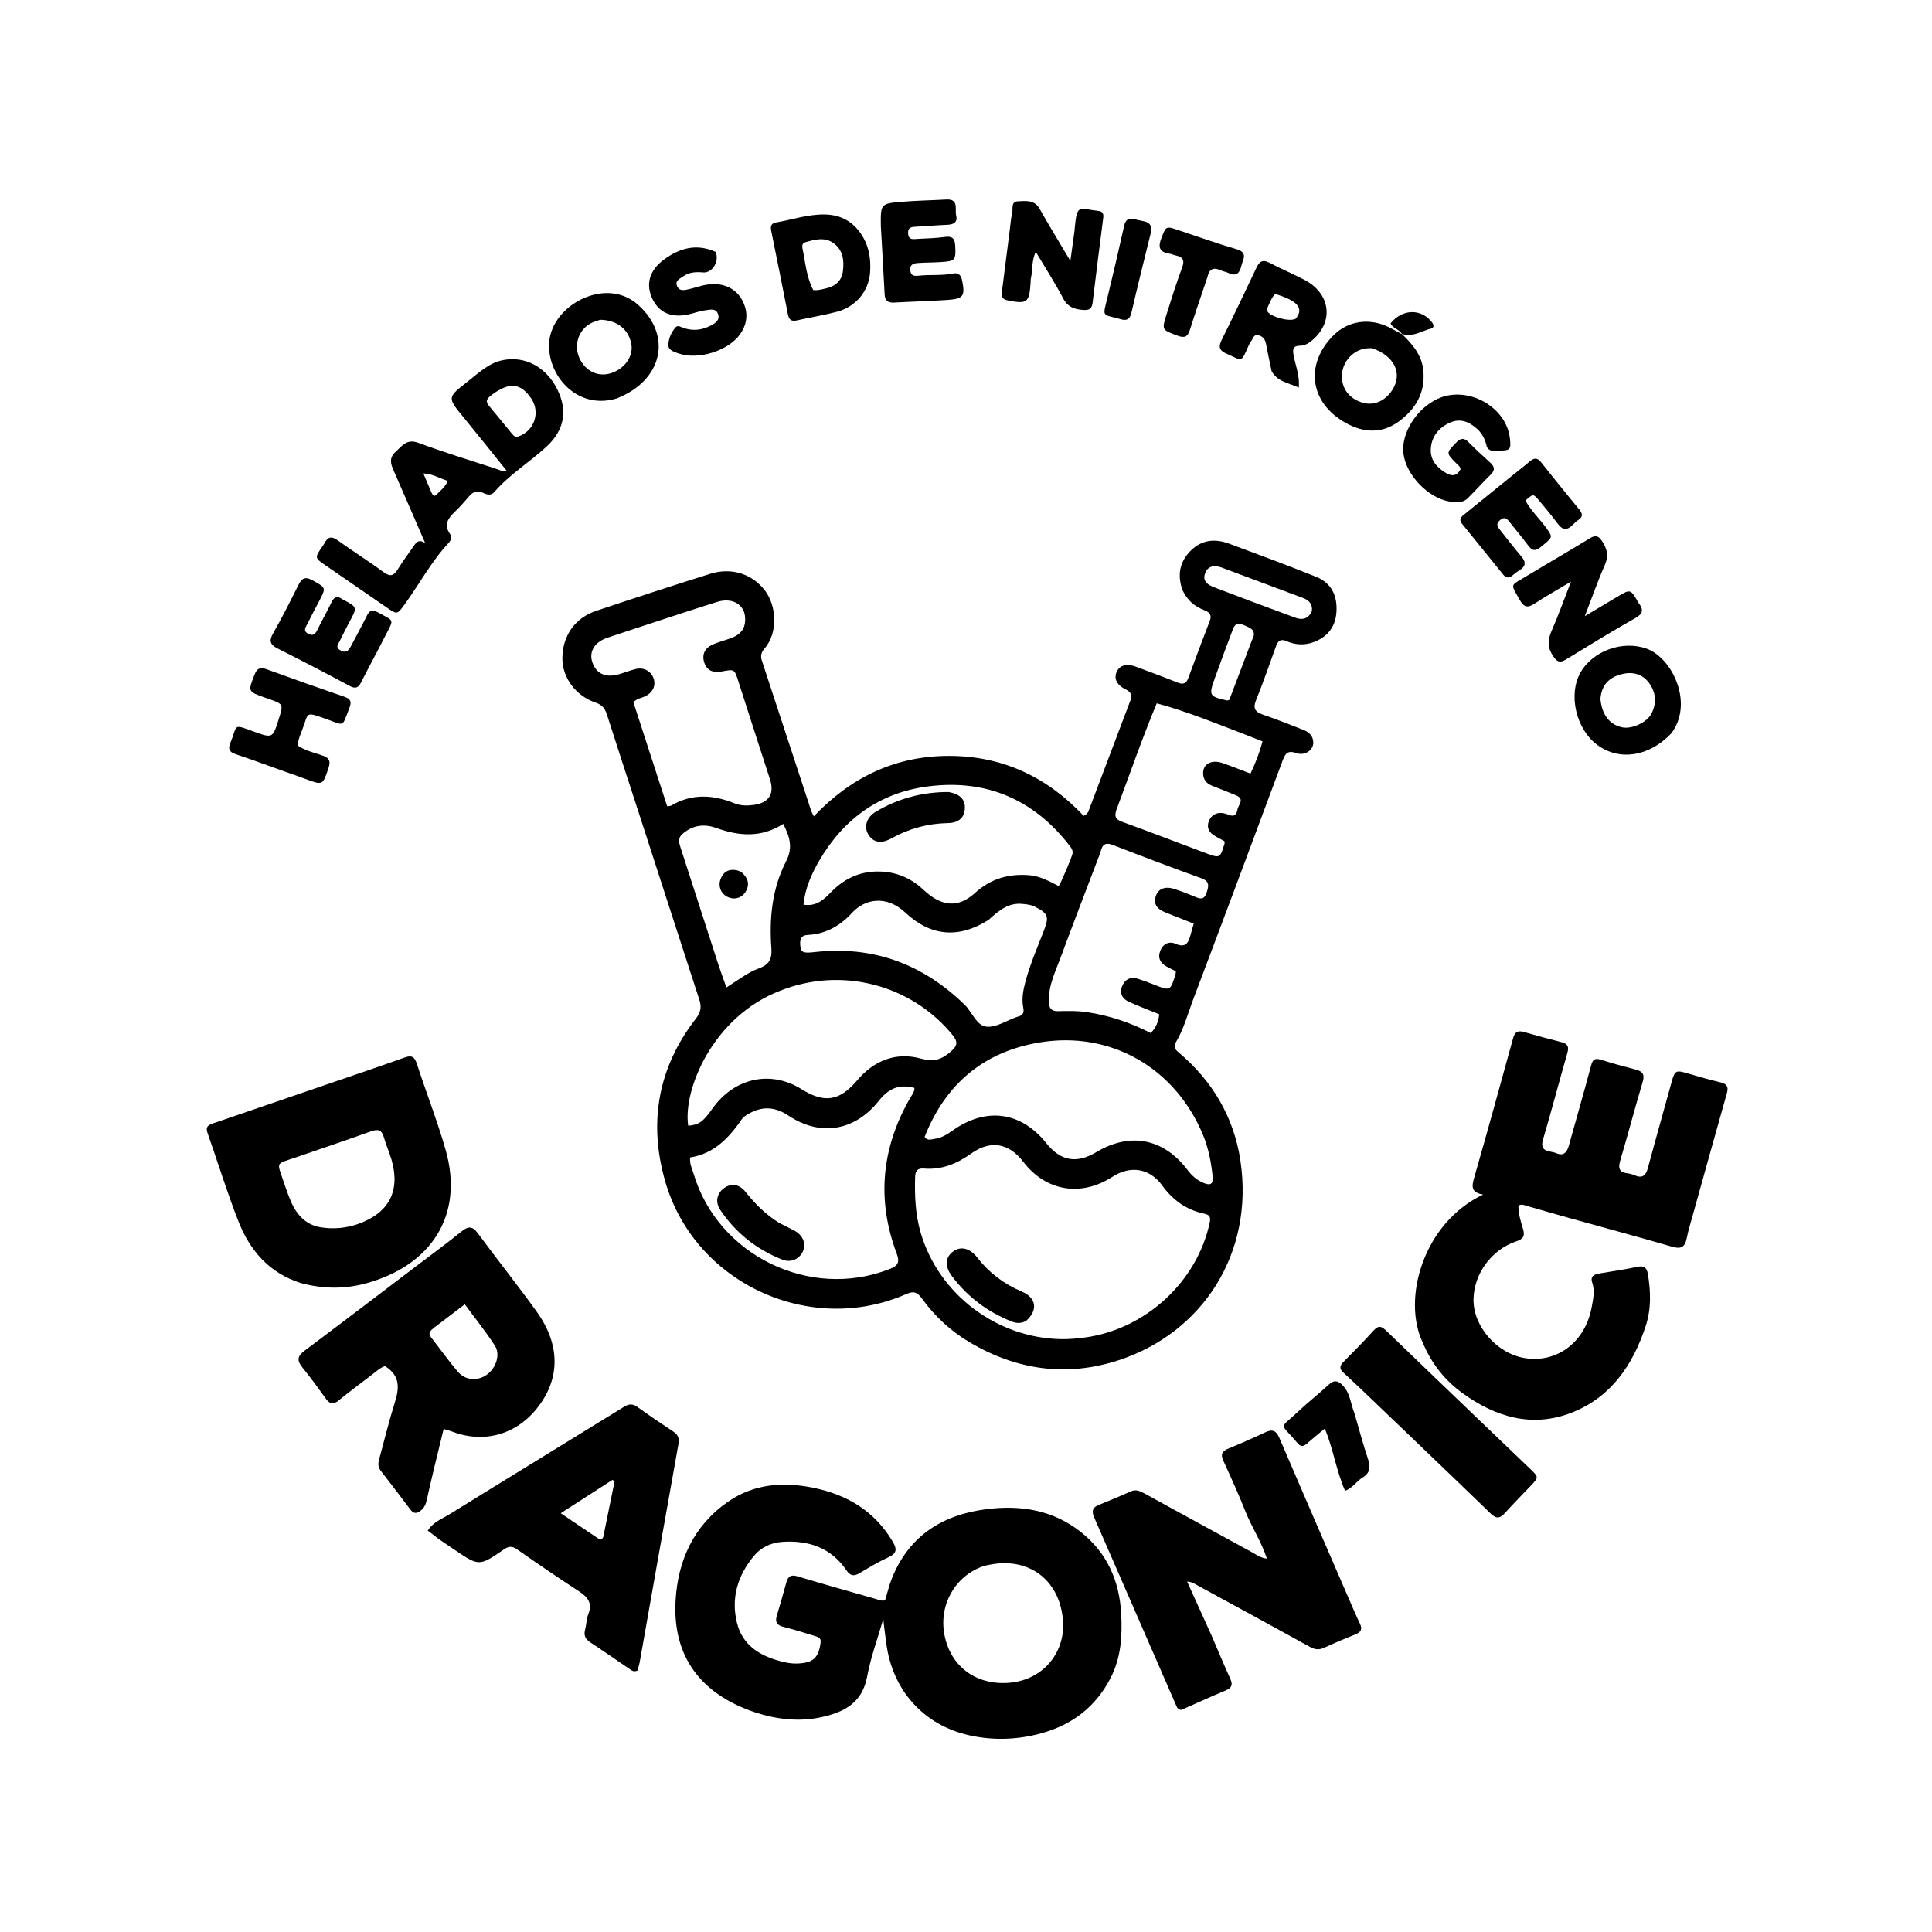 <svg version="1.1" id="Layer_1" xmlns="http://www.w3.org/2000/svg" xmlns:xlink="http://www.w3.org/1999/xlink" x="0px" y="0px"
	 width="100%" viewBox="0 0 1024 1024" enable-background="new 0 0 1024 1024" xml:space="preserve">
<path fill="#000000" opacity="1" stroke="none" 
	d="
M626.766,312.847 
	C623.855,304.662 625.255,297.674 631.148,291.824 
	C637.029,285.986 644.09,285.394 651.52,288.165 
	C666.966,293.925 682.451,299.598 697.724,305.789 
	C705.651,309.002 709.063,315.781 708.304,324.854 
	C707.655,332.61 703.319,337.772 696.098,340.391 
	C691.378,342.103 686.527,341.838 681.95,339.845 
	C678.832,338.487 677.378,339.556 676.338,342.44 
	C672.895,351.994 669.589,361.608 665.765,371.01 
	C663.841,375.741 665.492,377.476 669.768,378.915 
	C676.865,381.303 683.81,384.144 690.8,386.843 
	C693.806,388.003 695.963,390.001 696.07,393.438 
	C696.199,397.565 691.666,400.758 687.063,399.144 
	C682.752,397.632 681.308,399.099 679.873,402.963 
	C664.113,445.415 648.259,487.832 632.238,530.186 
	C629.419,537.639 627.42,545.462 623.26,552.366 
	C621.745,554.88 622.913,556.292 624.744,557.836 
	C642.648,572.95 653.993,592.127 657.446,615.181 
	C664.783,664.154 637.515,706.258 593.079,720.896 
	C565.481,729.989 538.765,726.21 513.787,711.356 
	C503.81,705.424 495.383,697.582 488.582,688.168 
	C486.239,684.924 484.346,684.128 480.409,685.858 
	C429.167,708.37 368.038,680.002 352.577,626.176 
	C343.606,594.943 348.719,565.805 368.84,539.869 
	C371.423,536.538 371.918,533.701 370.671,529.878 
	C359.83,496.637 349.107,463.357 338.33,430.095 
	C332.788,412.991 327.147,395.919 321.696,378.786 
	C320.663,375.537 319.212,373.584 315.69,372.398 
	C305.185,368.861 298.154,359.217 298.076,349.25 
	C297.982,337.256 304.534,327.589 316.002,323.752 
	C336.05,317.046 356.153,310.496 376.321,304.159 
	C387.977,300.497 399.017,304.324 405.698,313.342 
	C411.175,320.735 412.914,334.935 404.991,344.055 
	C403.45,345.829 403.013,347.738 403.779,350.063 
	C412.53,376.627 421.227,403.208 429.956,429.778 
	C430.203,430.533 430.643,431.225 431.353,432.686 
	C451.084,411.888 474.659,400.584 503.237,400.649 
	C531.715,400.714 555.137,412.035 574.348,432.396 
	C576.552,431.658 576.934,429.905 577.5,428.417 
	C584.708,409.439 591.843,390.434 599.061,371.46 
	C600.148,368.605 599.595,366.847 596.724,365.441 
	C591.865,363.063 590.259,359.643 591.872,356.071 
	C593.474,352.525 597.211,351.535 602.203,353.408 
	C609.532,356.157 616.883,358.853 624.145,361.77 
	C627.13,362.969 628.73,362.341 629.844,359.298 
	C633.561,349.143 637.403,339.032 641.259,328.928 
	C642.492,325.698 640.755,324.341 638.123,323.336 
	C633.086,321.412 629.274,318.106 626.766,312.847 
M562.553,709.774 
	C566.718,709.828 570.826,709.472 574.975,708.91 
	C607.174,704.554 634.598,679.297 641.214,647.798 
	C641.798,645.016 641.01,643.837 638.284,643.272 
	C628.882,641.325 621.701,636.163 616.039,628.379 
	C609.33,619.154 599.168,617.563 589.648,623.711 
	C572.89,634.532 554.228,631.375 542.293,615.698 
	C534.821,605.885 524.992,604.098 514.842,611.337 
	C507.229,616.766 499.187,620.138 489.746,619.354 
	C486.173,619.057 485.115,620.663 485.028,623.973 
	C484.763,633.994 485.159,643.838 488.05,653.613 
	C497.568,685.787 528.052,709.232 562.553,709.774 
M393.83,592.279 
	C386.857,602.557 378.825,611.472 365.78,613.472 
	C365.435,616.958 366.847,619.525 367.637,622.172 
	C380.562,665.451 429.312,689.119 471.321,672.685 
	C475.603,671.011 477.158,669.446 475.261,664.391 
	C464.538,635.829 467.219,608.258 482.456,581.857 
	C483.398,580.226 484.775,578.685 484.657,576.607 
	C476.721,574.558 471.249,576.598 465.761,583.496 
	C453.073,599.447 434.759,602.551 417.952,591.315 
	C409.816,585.877 402.118,586.179 393.83,592.279 
M490.07,602.565 
	C491.477,604.833 493.635,603.84 495.446,603.603 
	C498.995,603.137 501.972,601.274 504.861,599.226 
	C522.687,586.589 541.166,589.122 554.649,606.002 
	C562.141,615.382 570.636,616.889 581.012,610.68 
	C598.99,599.921 616.708,603.338 629.412,620.109 
	C631.583,622.975 634.13,625.274 637.38,626.74 
	C641.63,628.658 643.149,627.724 642.69,623.261 
	C641.921,615.786 640.481,608.41 637.583,601.447 
	C622.891,566.139 588.944,546.334 551.203,552.48 
	C521.905,557.252 501.307,574.09 490.07,602.565 
M353.132,327.716 
	C342.7,331.153 332.25,334.536 321.843,338.047 
	C315.139,340.309 312.087,345.403 313.922,350.899 
	C315.989,357.088 320.913,359.391 327.984,357.383 
	C331.024,356.52 333.973,355.308 337.041,354.578 
	C341.36,353.55 345.263,355.847 346.497,359.833 
	C347.671,363.626 345.844,367.241 341.797,369.125 
	C339.875,370.019 337.589,370.167 335.71,372.214 
	C341.647,390.492 347.636,408.929 353.619,427.347 
	C354.765,427.165 355.319,427.223 355.705,426.995 
	C366.683,420.513 377.886,421.161 389.281,425.773 
	C392.6,427.117 396.152,427.114 399.637,426.614 
	C407.6,425.473 410.569,420.695 408.122,413.106 
	C402.555,395.84 396.921,378.595 391.408,361.313 
	C389.279,354.639 389.394,354.607 382.489,355.906 
	C378.199,356.713 374.695,355.574 373.276,351.185 
	C371.915,346.972 373.513,343.542 377.547,341.712 
	C380.56,340.346 383.819,339.528 386.946,338.405 
	C390.887,336.99 394.114,334.881 394.81,330.272 
	C396.141,321.461 389.268,316.164 380.02,319.037 
	C371.278,321.752 362.59,324.635 353.132,327.716 
M413.572,525.082 
	C377.825,538.771 361.875,577.685 364.76,596.661 
	C370.408,596.172 372.659,594.591 377.502,587.711 
	C389.072,571.273 408.396,567.02 424.839,577.29 
	C437.11,584.954 445.049,583.514 454.32,572.595 
	C463.242,562.088 474.858,557.396 488.235,561.1 
	C494.842,562.929 498.9,561.661 503.758,557.517 
	C507.646,554.201 507.83,552.173 504.701,548.363 
	C482.931,521.852 446.105,512.163 413.572,525.082 
M546.022,463.919 
	C551.551,464.524 556.37,467.179 561.116,469.645 
	C562.676,467.38 567.821,454.824 568.368,452.84 
	C568.898,450.919 567.962,449.612 566.945,448.297 
	C547.901,423.675 522.701,412.874 491.999,416.796 
	C466.47,420.057 447.226,433.893 434.273,456.088 
	C430.121,463.202 426.724,470.801 425.868,479.495 
	C432.661,480.621 436.664,476.764 440.473,472.85 
	C448.01,465.107 457.041,461.273 467.847,461.995 
	C476.295,462.559 483.455,465.918 489.677,471.792 
	C499.08,480.669 507.956,481.274 516.701,473.352 
	C524.912,465.913 534.269,462.878 546.022,463.919 
M583.249,451.805 
	C576.271,470.173 569.173,488.497 562.373,506.93 
	C559.511,514.686 555.643,522.209 555.892,530.871 
	C555.992,534.355 557.131,536.039 560.898,535.941 
	C565.881,535.811 570.879,535.681 575.864,536.418 
	C587.815,538.184 599.11,541.957 609.914,547.515 
	C612.661,544.772 613.971,541.687 614.422,537.576 
	C609.082,535.405 603.66,533.378 598.397,530.998 
	C594.992,529.458 593.222,526.602 594.699,522.838 
	C596.18,519.066 599.143,517.509 603.154,518.769 
	C606.011,519.667 608.818,520.736 611.604,521.839 
	C620.279,525.274 620.275,525.296 623.028,516.472 
	C623.17,516.017 623.145,515.51 623.223,514.791 
	C621.618,513.976 619.981,513.201 618.398,512.33 
	C615.064,510.495 613.501,507.808 614.931,504.04 
	C616.36,500.272 619.631,498.704 622.984,500.192 
	C628.199,502.507 629.82,500.014 630.931,495.765 
	C631.43,493.857 632.009,491.969 632.698,489.562 
	C627.529,487.509 622.614,485.565 617.706,483.604 
	C613.96,482.107 611.238,479.818 612.496,475.317 
	C613.661,471.152 617.363,469.574 622.215,471.124 
	C625.86,472.289 629.456,473.648 632.976,475.15 
	C635.851,476.376 638.154,477.299 639.521,473.139 
	C640.697,469.558 641.238,467.102 636.642,465.449 
	C620.972,459.813 605.401,453.895 589.873,447.877 
	C586.121,446.423 584.222,447.265 583.249,451.805 
M523.965,487.572 
	C508.293,497.505 493.374,496.415 479.809,483.667 
	C470.1,474.543 458.657,476.073 451.538,483.888 
	C445.317,490.716 437.57,495.109 427.984,495.543 
	C425.183,495.67 423.981,497.327 424.098,500.227 
	C424.283,504.807 425.276,505.356 431.744,504.627 
	C462.742,501.132 489.074,510.906 511.3,532.544 
	C515.303,536.442 517.547,543.607 522.853,544.151 
	C527.943,544.673 533.47,540.927 538.805,539.056 
	C538.962,539.001 539.117,538.934 539.279,538.899 
	C541.825,538.353 542.943,536.976 542.374,534.244 
	C541.397,529.555 542.259,524.964 543.464,520.423 
	C545.946,511.069 549.814,502.212 553.286,493.217 
	C556.163,485.764 555.584,484.156 548.332,480.496 
	C546.328,479.485 544.217,479.334 542.057,479.099 
	C534.594,478.287 529.484,482.517 523.965,487.572 
M613.103,372.768 
	C605.408,391.171 598.928,410.031 591.919,428.692 
	C590.45,432.604 591.066,434.232 594.925,435.637 
	C609.624,440.989 624.221,446.623 638.879,452.09 
	C646.662,454.994 646.687,454.939 649.044,447.062 
	C649.13,446.773 648.988,446.416 648.922,445.806 
	C647.048,444.767 644.935,443.793 643.042,442.496 
	C640.397,440.683 639.515,438.076 640.788,435.06 
	C642.012,432.163 644.355,430.697 647.508,430.903 
	C648.809,430.988 650.132,431.418 651.352,431.92 
	C654.231,433.104 655.453,431.633 655.858,429.123 
	C656.267,426.586 659.969,423.628 655.229,421.592 
	C651.102,419.82 646.898,418.224 642.715,416.586 
	C640.252,415.621 638.376,414.166 637.838,411.394 
	C636.707,405.569 641.457,402.199 647.918,404.426 
	C652.888,406.139 657.767,408.116 662.792,410.016 
	C665.566,404.145 667.613,398.783 669.173,392.969 
	C666.141,391.767 663.387,390.64 660.607,389.579 
	C645.076,383.654 629.709,377.274 613.103,372.768 
M361.694,442.046 
	C359.182,444.19 359.865,446.665 360.733,449.333 
	C367.417,469.889 374.011,490.474 380.677,511.036 
	C381.94,514.93 383.399,518.76 385.031,523.363 
	C391.117,519.489 396.279,515.435 402.329,513.22 
	C407.515,511.321 409.277,508.376 408.853,502.745 
	C407.653,486.776 409.229,470.91 416.625,456.561 
	C420.483,449.077 418.46,443.418 415.158,436.679 
	C403.596,444.051 391.895,443.275 379.664,438.853 
	C373.835,436.745 367.453,436.955 361.694,442.046 
M695.292,324.046 
	C695.865,320.225 693.823,318.126 690.532,316.893 
	C676.208,311.527 661.886,306.158 647.548,300.83 
	C643.866,299.462 640.354,299.707 638.75,303.792 
	C637.116,307.954 640.22,310.013 643.441,311.247 
	C657.726,316.718 672.054,322.079 686.42,327.333 
	C689.722,328.54 693.052,328.568 695.292,324.046 
M663.618,339.171 
	C666.396,333.977 662.757,332.828 658.985,331.216 
	C654.472,329.288 653.824,332.592 652.802,335.269 
	C649.729,343.322 646.765,351.416 643.858,359.531 
	C640.583,368.673 640.853,369.09 650.392,371.282 
	C650.532,371.314 650.706,371.193 651.568,370.924 
	C655.396,360.873 659.39,350.389 663.618,339.171 
z"/>
<path fill="#000000" opacity="1" stroke="none" 
	d="
M400.455,907.677 
	C371.269,897.928 356.393,877.861 358.068,848.295 
	C359.275,826.977 367.765,808.47 385.901,795.92 
	C399.543,786.48 414.907,785.28 430.911,788.518 
	C448.94,792.165 463.409,800.802 473.04,816.905 
	C475.38,820.816 475.632,823.226 470.881,825.381 
	C465.59,827.782 460.576,830.828 455.571,833.811 
	C452.546,835.614 450.654,835.258 448.582,832.224 
	C440.44,820.303 428.595,816.306 414.725,817.217 
	C408.645,817.616 403.301,820.146 399.466,824.812 
	C390.976,835.142 387.334,847.004 390.626,860.215 
	C393.593,872.12 402.765,877.591 413.798,880.519 
	C416.659,881.279 419.615,881.829 422.673,881.702 
	C431.005,881.355 433.897,878.698 434.938,870.585 
	C435.249,868.165 433.779,867.694 432.195,867.212 
	C426.626,865.517 421.078,863.714 415.429,862.333 
	C411.922,861.476 410.657,859.888 411.721,856.363 
	C413.498,850.47 415.158,844.541 416.81,838.612 
	C417.69,835.451 419.28,834.467 422.679,835.489 
	C436.381,839.607 450.161,843.468 463.92,847.395 
	C465.485,847.842 466.997,848.725 469.125,848.187 
	C470.276,844.421 471.199,840.379 472.724,836.579 
	C481.857,813.819 499.674,802.747 523.212,799.846 
	C541.182,797.63 558.142,800.365 572.772,811.916 
	C586.715,822.924 593.277,837.746 594.247,855.227 
	C594.9,866.978 594.204,878.523 588.668,889.302 
	C580.818,904.587 568.379,914.132 551.993,918.659 
	C539.43,922.129 526.637,922.586 513.938,919.796 
	C489.544,914.436 472.936,895.824 469.749,870.928 
	C469.206,866.693 468.582,862.47 468.162,858.09 
	C465.236,868.279 461.51,878.32 459.582,888.695 
	C456.986,902.66 447.252,907.559 435.326,910.139 
	C423.683,912.657 412.139,911.393 400.455,907.677 
M526.428,828.999 
	C524.646,829.371 522.796,829.547 521.092,830.143 
	C506.16,835.365 497.589,850.64 500.542,866.332 
	C503.644,882.822 516.552,892.541 532.804,892.037 
	C552.7,891.42 564.378,875.945 563.457,859.807 
	C562.252,838.679 546.889,825.875 526.428,828.999 
z"/>
<path fill="#000000" opacity="1" stroke="none" 
	d="
M754.12,711.68 
	C742.987,688.521 754.272,648.214 786.101,633.142 
	C778.923,631.965 780.241,628.025 781.607,623.271 
	C788.588,598.964 795.278,574.572 801.989,550.188 
	C802.821,547.164 804.342,546.044 807.408,546.902 
	C814.139,548.786 820.872,550.674 827.651,552.376 
	C831.067,553.234 831.651,554.899 830.7,558.198 
	C826.319,573.39 822.347,588.701 817.863,603.861 
	C815.75,611.005 821.531,609.778 824.843,611.202 
	C828.964,612.974 830.597,610.506 831.568,607.023 
	C835.497,592.925 839.544,578.86 843.314,564.72 
	C844.16,561.545 845.329,560.661 848.506,561.666 
	C854.535,563.575 860.64,565.265 866.769,566.83 
	C870.525,567.788 871.902,569.306 870.639,573.498 
	C866.511,587.207 862.926,601.079 858.855,614.807 
	C857.69,618.736 857.75,621.252 862.477,621.853 
	C863.783,622.019 865.112,622.377 866.317,622.905 
	C870.481,624.733 872.341,623.052 873.436,618.971 
	C877.49,603.862 881.77,588.814 885.919,573.73 
	C887.686,567.303 888.156,567.056 894.542,568.931 
	C900.292,570.62 906.057,572.288 911.886,573.669 
	C915.239,574.464 916.252,575.978 915.303,579.334 
	C909.191,600.955 903.175,622.603 897.146,644.248 
	C896.03,648.253 894.791,652.241 893.987,656.312 
	C893.076,660.926 891.065,662.185 886.324,660.804 
	C868.42,655.589 850.398,650.777 832.431,645.773 
	C824.575,643.585 816.747,641.29 808.903,639.06 
	C807.657,638.705 806.405,637.988 804.786,639.108 
	C804.736,643.258 806.022,647.374 807.235,651.422 
	C808.343,655.12 807.359,656.695 803.656,657.938 
	C790.505,662.352 781.301,675.027 780.991,688.486 
	C780.659,702.869 793.3,717.417 808.22,719.825 
	C825.21,722.567 840.107,711.388 843.561,693.134 
	C844.39,688.752 845.419,684.308 843.905,679.798 
	C842.748,676.352 845.043,675.424 847.752,674.958 
	C854.475,673.801 861.24,672.842 867.912,671.443 
	C871.435,670.704 872.832,671.94 873.389,675.212 
	C874.977,684.534 875.214,693.827 872.232,702.896 
	C865.437,723.556 853.757,740.672 832.933,748.77 
	C812.058,756.888 792.669,751.117 775.097,738.356 
	C765.735,731.557 758.746,722.763 754.12,711.68 
z"/>
<path fill="#000000" opacity="1" stroke="none" 
	d="
M642.169,866.889 
	C645.543,874.731 648.658,882.278 652.034,889.705 
	C653.422,892.76 653.09,894.51 649.794,895.889 
	C641.666,899.29 633.649,902.958 626.076,906.304 
	C624.042,905.947 623.736,904.718 623.283,903.679 
	C608.843,870.551 594.442,837.407 579.95,804.302 
	C578.537,801.073 578.89,799.023 582.35,797.641 
	C588.071,795.356 593.759,792.977 599.381,790.458 
	C602.076,789.252 604.222,790.269 606.444,791.484 
	C625.441,801.881 644.425,812.301 663.447,822.652 
	C665.841,823.955 668.09,825.754 671.482,826.092 
	C668.562,817.053 663.477,809.559 660.175,801.253 
	C656.546,792.126 652.501,783.157 648.393,774.232 
	C646.801,770.773 647.716,769.147 651.056,767.782 
	C657.681,765.074 664.228,762.157 670.711,759.121 
	C674.37,757.408 676.402,758.214 678.024,761.997 
	C690.031,790.01 702.179,817.962 714.294,845.929 
	C716.413,850.819 718.486,855.734 720.776,860.544 
	C722.198,863.53 721.358,865.079 718.399,866.252 
	C712.828,868.46 707.302,870.803 701.865,873.321 
	C699.166,874.571 696.97,874.365 694.372,872.929 
	C674.689,862.055 654.937,851.307 635.187,840.556 
	C633.489,839.632 631.881,838.383 629.184,838.241 
	C633.562,847.897 637.788,857.22 642.169,866.889 
z"/>
<path fill="#000000" opacity="1" stroke="none" 
	d="
M220.342,671.29 
	C228.579,665.022 236.666,659.141 244.415,652.844 
	C247.985,649.943 250.254,649.577 253.235,653.625 
	C263.509,667.575 274.349,681.113 284.447,695.186 
	C297.251,713.028 296.969,731.223 284.347,746.756 
	C272.986,760.738 255.852,765.202 239.081,758.572 
	C238.017,758.151 236.885,757.902 235.147,757.383 
	C233.501,764.115 231.876,770.643 230.314,777.186 
	C228.884,783.177 227.483,789.176 226.151,795.19 
	C225.665,797.385 224.802,799.22 222.984,800.666 
	C220.882,802.336 219.222,802.361 217.521,800.101 
	C212.31,793.18 207.044,786.301 201.747,779.446 
	C200.239,777.496 200.379,775.487 200.983,773.299 
	C203.725,763.362 206.123,753.319 209.224,743.498 
	C211.612,735.936 212.307,729.22 204.071,724.074 
	C201.749,724.737 199.546,726.8 197.208,728.571 
	C191.232,733.097 185.248,737.618 179.418,742.328 
	C176.714,744.512 174.838,744.258 172.833,741.492 
	C168.727,735.826 164.637,730.134 160.214,724.72 
	C157.177,721.003 157.723,718.671 161.497,715.847 
	C181.101,701.181 200.551,686.307 220.342,671.29 
M230.181,703.621 
	C228.567,705.031 226.453,706.232 228.508,708.867 
	C233.215,714.904 237.664,721.156 242.617,726.982 
	C246.626,731.697 253.04,732.132 257.949,728.675 
	C262.848,725.225 265.371,718.019 262.311,713.264 
	C257.492,705.777 251.868,698.809 246.355,691.309 
	C240.735,695.577 235.728,699.381 230.181,703.621 
z"/>
<path fill="#000000" opacity="1" stroke="none" 
	d="
M159.294,680.009 
	C142.561,674.625 132.453,662.747 126.436,647.48 
	C120.34,632.01 115.478,616.056 109.951,600.358 
	C108.823,597.154 110.462,596.249 112.96,595.397 
	C133.124,588.523 153.272,581.599 173.422,574.684 
	C187.111,569.986 200.835,565.388 214.457,560.505 
	C218.215,559.158 219.713,560.076 220.923,563.785 
	C225.875,578.974 231.715,593.896 236.128,609.234 
	C246.327,644.68 227.917,670.86 194.205,680.153 
	C182.716,683.319 171.188,683.209 159.294,680.009 
M156.142,613.668 
	C155.192,613.979 154.241,614.283 153.295,614.603 
	C147.097,616.694 147.021,616.812 149.206,623.074 
	C150.796,627.629 152.248,632.249 154.136,636.681 
	C157.161,643.783 162.107,649.247 169.993,650.498 
	C176.752,651.57 183.605,650.985 190.186,648.587 
	C206.265,642.727 212.267,631.135 207.524,614.683 
	C206.373,610.692 204.593,606.879 203.489,602.878 
	C202.357,598.776 200.283,598.316 196.518,599.671 
	C183.365,604.407 170.108,608.857 156.142,613.668 
z"/>
<path fill="#000000" opacity="1" stroke="none" 
	d="
M233.004,816.054 
	C230.761,814.367 228.821,812.872 226.708,811.244 
	C229.735,806.544 234.504,804.92 238.463,802.463 
	C269.147,783.419 299.991,764.634 330.716,745.655 
	C333.39,744.003 335.352,743.935 337.903,745.771 
	C344.114,750.244 350.455,754.54 356.844,758.756 
	C359.422,760.457 360.132,762.353 359.573,765.465 
	C352.689,803.76 345.954,842.082 339.157,880.393 
	C338.842,882.167 338.304,883.901 337.941,885.367 
	C335.846,886.466 334.671,885.257 333.495,884.464 
	C326.592,879.815 319.782,875.026 312.831,870.453 
	C310.228,868.74 309.301,866.779 310.122,863.738 
	C310.855,861.022 310.816,858.045 311.836,855.467 
	C314.184,849.528 311.368,846.364 306.701,843.323 
	C295.685,836.148 284.822,828.732 274.054,821.188 
	C271.38,819.315 269.575,819.499 266.992,821.277 
	C253.947,830.254 253.899,830.185 240.743,821.292 
	C238.261,819.614 235.785,817.928 233.004,816.054 
M319.745,814.607 
	C321.74,804.797 323.736,794.986 325.731,785.176 
	C325.365,784.901 324.998,784.627 324.632,784.353 
	C315.712,790.101 306.793,795.848 297.19,802.036 
	C304.357,806.876 310.899,811.309 317.465,815.708 
	C318.227,816.218 319.03,816.155 319.745,814.607 
z"/>
<path fill="#000000" opacity="1" stroke="none" 
	d="
M262.383,248.301 
	C264.469,248.873 266.019,250.076 268.63,249.619 
	C260.835,239.949 253.33,230.509 245.683,221.186 
	C237.052,210.664 237.011,210.727 247.667,202.399 
	C253.551,197.8 258.946,192.367 266.667,190.858 
	C278.366,188.573 289.416,194.55 295.294,206.206 
	C301.007,217.538 299.138,227.91 289.853,236.545 
	C280.846,244.921 270.15,251.353 262.03,260.752 
	C260.248,262.813 258.058,262.204 256.07,261.24 
	C252.99,259.747 250.721,260.596 248.615,263.069 
	C246.242,265.855 243.812,268.616 241.174,271.146 
	C237.558,274.615 234.954,278.051 238.586,283.099 
	C239.664,284.598 239.099,286.314 237.839,287.668 
	C228.592,297.605 222.257,309.628 214.335,320.516 
	C210.65,325.581 210.503,325.8 205.445,322.323 
	C194.331,314.684 183.216,307.045 172.127,299.37 
	C166.853,295.72 166.85,295.499 170.609,290.025 
	C171.08,289.339 171.604,288.676 171.977,287.938 
	C173.713,284.506 175.715,284.016 179.025,286.408 
	C186.984,292.159 195.347,297.355 203.232,303.201 
	C206.984,305.983 208.817,305.12 210.981,301.529 
	C213.554,297.26 216.641,293.303 219.442,289.167 
	C220.743,287.246 222.12,285.75 225.322,287.768 
	C219.486,274.326 214.11,261.805 208.601,249.343 
	C207.016,245.757 206.161,242.705 209.658,239.498 
	C213.185,236.262 215.555,232.4 221.79,234.735 
	C235.026,239.69 248.596,243.752 262.383,248.301 
M260.81,209.15 
	C258.818,210.75 256.702,212.199 259.199,215.136 
	C263.276,219.933 267.187,224.87 271.201,229.721 
	C272.144,230.86 273.039,231.965 274.943,231.279 
	C283.288,228.271 286.527,218.438 281.497,211.118 
	C275.946,203.039 270.122,202.346 260.81,209.15 
M228.743,261.193 
	C229.346,262.181 229.958,263.603 231.298,262.21 
	C233.4,260.028 235.991,258.167 237.325,254.886 
	C232.875,253.511 229.282,251.107 224.392,250.942 
	C225.889,254.517 227.165,257.565 228.743,261.193 
z"/>
<path fill="#000000" opacity="1" stroke="none" 
	d="
M722.08,736.917 
	C718.544,733.595 715.285,730.496 711.962,727.466 
	C709.929,725.613 709.963,723.976 711.91,722.004 
	C717.411,716.433 722.929,710.869 728.177,705.065 
	C731.033,701.906 732.795,703.44 735.07,705.636 
	C751.967,721.952 768.924,738.204 785.874,754.465 
	C794.166,762.419 802.487,770.344 810.785,778.292 
	C815.652,782.955 815.641,782.962 811.161,787.663 
	C806.679,792.366 802.099,796.982 797.762,801.815 
	C795.185,804.686 793.291,805.314 790.112,802.234 
	C767.619,780.442 744.945,758.835 722.08,736.917 
z"/>
<path fill="#000000" opacity="1" stroke="none" 
	d="
M868.453,319.54 
	C871.266,323.187 870.839,325.262 866.814,327.545 
	C854.379,334.598 842.183,342.076 829.987,349.539 
	C826.881,351.439 825.359,350.957 823.246,347.861 
	C820.146,343.318 820.205,339.331 822.34,334.469 
	C825.938,326.275 828.931,317.814 832.636,308.289 
	C825.495,312.562 819.212,316.056 813.226,320 
	C809.477,322.471 807.551,321.663 805.453,317.909 
	C800.536,309.109 800.304,310.647 808.476,305.712 
	C819.863,298.834 831.39,292.187 842.74,285.248 
	C845.766,283.398 847.284,284.032 849.139,286.844 
	C851.813,290.898 852.731,294.59 850.624,299.375 
	C846.885,307.868 843.816,316.655 839.976,326.589 
	C846.434,322.726 851.871,319.456 857.325,316.217 
	C864.231,312.116 864.237,312.126 868.453,319.54 
z"/>
<path fill="#000000" opacity="1" stroke="none" 
	d="
M569.496,122.534 
	C569.596,121.596 569.617,121.096 569.664,120.599 
	C570.87,107.873 571.734,110.606 582.424,111.851 
	C584.504,112.093 584.994,113.463 584.735,115.473 
	C582.801,130.48 580.903,145.493 579.097,160.516 
	C578.741,163.478 577.326,164.48 574.458,164.295 
	C569.79,163.994 566.025,162.966 563.509,158.175 
	C559.194,149.963 554.133,142.142 548.964,133.447 
	C546.63,138.529 547.418,143.285 546.356,147.673 
	C546.202,148.309 546.294,149.001 546.25,149.666 
	C545.544,160.481 544.476,161.27 534.084,159.21 
	C531.612,158.721 530.656,157.531 530.97,155.09 
	C532.39,144.049 533.775,133.003 535.185,121.96 
	C535.563,118.994 535.739,115.971 536.458,113.087 
	C537.033,110.78 535.605,106.859 539.505,106.693 
	C543.634,106.518 548.266,105.793 551.006,110.656 
	C555.254,118.199 559.767,125.593 564.173,133.047 
	C565.013,134.468 565.875,135.875 567.32,138.276 
	C568.116,132.504 568.772,127.739 569.496,122.534 
z"/>
<path fill="#000000" opacity="1" stroke="none" 
	d="
M885.806,388.704 
	C873.959,401.144 858.186,403.473 846.506,394.758 
	C835.318,386.409 831.088,368.156 837.646,356.524 
	C844.238,344.832 860.146,339.298 872.68,343.784 
	C886.37,348.683 897.885,372.775 885.806,388.704 
M848.263,370.531 
	C849.06,378.872 853.162,384.168 859.87,385.514 
	C864.972,386.539 872.899,382.893 875.278,378.283 
	C878.242,372.539 877.684,366.837 873.903,361.801 
	C870.179,356.841 864.642,355.885 859.004,357.445 
	C852.966,359.116 848.784,362.949 848.263,370.531 
z"/>
<path fill="#000000" opacity="1" stroke="none" 
	d="
M326.792,211.217 
	C303.148,218.176 286.962,194.244 291.88,176.903 
	C296.787,159.598 322.321,147.321 338.247,161.601 
	C356.453,177.926 351.251,201.659 326.792,211.217 
M318.074,169.488 
	C316.512,170.063 314.883,170.502 313.4,171.236 
	C306.788,174.507 303.974,182.715 307.021,189.621 
	C310.355,197.177 317.767,200.349 325.08,197.349 
	C331.862,194.568 335.796,188.227 334.565,182.061 
	C333.054,174.49 327.021,169.625 318.074,169.488 
z"/>
<path fill="#000000" opacity="1" stroke="none" 
	d="
M742.987,176.978 
	C748.685,182.464 753.72,188.283 754.438,196.715 
	C755.429,208.354 750.182,217.026 741.226,223.516 
	C732.358,229.941 722.805,229.395 713.468,224.268 
	C694.084,213.624 691.302,192.839 707.105,177.416 
	C714.74,169.964 726.07,168.415 736.234,173.478 
	C738.313,174.513 740.314,175.704 742.679,176.912 
	C743.007,177 742.987,176.978 742.987,176.978 
M727.108,184.505 
	C725.628,184.626 724.103,184.558 722.676,184.901 
	C716.226,186.451 711.476,192.346 711.245,198.916 
	C710.996,205.973 715.2,211.452 722.426,213.487 
	C728.313,215.146 734.34,212.465 738.056,206.535 
	C743.468,197.898 739.153,188.624 727.108,184.505 
z"/>
<path fill="#000000" opacity="1" stroke="none" 
	d="
M673.969,196.702 
	C672.91,191.59 671.865,186.879 670.989,182.136 
	C670.539,179.703 669.214,178.21 666.89,177.684 
	C664.33,177.105 664.142,179.607 663.082,180.909 
	C662.463,181.67 662.03,182.608 661.632,183.518 
	C657.658,192.61 658.534,191.128 650.313,187.579 
	C646.25,185.826 645.634,183.921 647.573,180.031 
	C653.875,167.384 659.936,154.615 665.968,141.835 
	C667.553,138.479 669.328,137.397 672.928,139.311 
	C678.944,142.509 685.263,145.133 691.307,148.281 
	C704.952,155.387 707.108,169.89 696.122,179.816 
	C694.104,181.64 691.871,183.192 689.089,183.225 
	C685.074,183.271 685.084,185.317 685.667,188.491 
	C686.634,193.755 688.933,198.873 688.402,205.438 
	C682.748,202.871 677.127,202.37 673.969,196.702 
M686.605,169.05 
	C691.607,163.418 687.258,159.09 675.852,155.836 
	C674.046,157.595 673.263,159.993 672.182,162.204 
	C671.685,163.218 671.102,164.229 672.037,165.424 
	C673.995,167.926 682.925,170.587 686.605,169.05 
z"/>
<path fill="#000000" opacity="1" stroke="none" 
	d="
M788.091,236.964 
	C787.221,233.078 785.755,229.977 783.077,227.5 
	C778.856,223.597 774.036,221.518 768.49,224.008 
	C762.665,226.622 758.788,231.203 758.359,237.778 
	C757.952,244.003 761.716,247.999 766.763,250.895 
	C769.935,252.715 772.479,251.973 774.121,248.691 
	C773.884,247.106 772.659,246.384 771.749,245.457 
	C766.382,240 766.517,240.147 771.65,234.725 
	C774.188,232.045 775.971,231.865 778.56,234.545 
	C782.14,238.252 786.018,241.673 789.814,245.167 
	C791.99,247.171 792.661,249.022 790.207,251.436 
	C786.054,255.521 782.158,259.867 778.036,263.986 
	C775.222,266.799 771.616,266.398 768.138,265.796 
	C756.886,263.849 745.411,251.897 743.875,240.64 
	C742.414,229.933 750.582,216.706 761.926,211.41 
	C777.641,204.074 798.413,215.45 800.287,232.419 
	C800.927,238.218 800.506,238.795 794.661,238.829 
	C792.471,238.842 789.907,239.851 788.091,236.964 
z"/>
<path fill="#000000" opacity="1" stroke="none" 
	d="
M455.874,123.239 
	C460.527,129.839 461.717,136.974 461.16,144.435 
	C460.421,154.341 453.639,162.568 443.699,165.212 
	C436.648,167.087 429.409,168.242 422.282,169.843 
	C419.24,170.527 418.128,169.272 417.575,166.426 
	C414.721,151.745 411.734,137.09 408.778,122.429 
	C408.331,120.211 408.541,118.404 411.232,117.937 
	C419.726,116.463 427.988,113.617 436.742,113.672 
	C444.548,113.72 450.967,116.567 455.874,123.239 
M431.012,153.694 
	C433.208,154.073 435.262,153.395 437.372,152.949 
	C442.401,151.886 446.003,149.16 446.728,143.968 
	C447.534,138.191 446.865,132.421 441.624,128.76 
	C436.963,125.505 431.751,126.992 426.776,128.412 
	C425.167,128.872 425.051,130.431 425.334,131.728 
	C426.911,138.957 427.287,146.464 431.012,153.694 
z"/>
<path fill="#000000" opacity="1" stroke="none" 
	d="
M185.838,342.764 
	C188.803,337.148 191.705,331.899 194.355,326.526 
	C195.704,323.789 196.971,322.758 200.083,324.463 
	C209.275,329.501 208.903,327.747 204.161,337.106 
	C200.024,345.273 195.621,353.305 191.488,361.474 
	C190.006,364.403 188.587,365.308 185.32,363.551 
	C172.708,356.769 159.99,350.176 147.199,343.739 
	C143.149,341.701 142.461,339.687 144.787,335.617 
	C149.572,327.243 153.889,318.595 158.215,309.968 
	C159.969,306.47 161.762,305.424 165.567,307.531 
	C172.854,311.566 172.966,311.349 169.026,318.859 
	C166.938,322.838 164.821,326.804 162.825,330.829 
	C161.987,332.519 160.498,334.341 163.306,335.874 
	C166.026,337.359 167.149,336.002 168.262,333.742 
	C170.688,328.814 173.384,324.018 175.781,319.076 
	C177.114,316.327 178.744,315.675 181.254,317.479 
	C181.388,317.576 181.543,317.645 181.69,317.723 
	C189.47,321.84 189.436,321.821 185.329,329.399 
	C183.507,332.761 181.843,336.21 180.133,339.633 
	C179.284,341.333 177.585,343.036 180.373,344.662 
	C182.802,346.079 184.449,345.429 185.838,342.764 
z"/>
<path fill="#000000" opacity="1" stroke="none" 
	d="
M800.728,252.703 
	C804.243,249.873 807.549,247.344 810.7,244.636 
	C813.023,242.639 814.779,242.402 816.887,245.085 
	C823.464,253.457 830.197,261.706 836.946,269.94 
	C838.735,272.121 839.228,273.889 836.478,275.646 
	C835.37,276.354 834.425,277.34 833.483,278.278 
	C830.67,281.081 828.265,281.112 825.746,277.72 
	C822.577,273.451 819.156,269.363 815.736,265.287 
	C812.66,261.622 812.596,261.675 808.504,265.299 
	C811.478,270.798 816.203,275.084 819.81,280.179 
	C823.138,284.878 823.055,284.711 816.484,290.039 
	C812.933,292.919 811.399,291.041 809.402,288.375 
	C806.312,284.25 802.942,280.337 799.771,276.272 
	C798.398,274.513 797.068,274.008 795.194,275.562 
	C793.492,276.972 793.042,278.354 794.543,280.214 
	C798.513,285.13 802.286,290.212 806.397,295.005 
	C809.032,298.078 808.585,300.213 805.328,302.233 
	C804.06,303.018 802.857,303.937 801.734,304.92 
	C799.819,306.595 798.184,306.358 796.635,304.444 
	C789.42,295.523 782.197,286.608 774.976,277.692 
	C772.7,274.883 775.03,273.514 776.802,272.071 
	C784.667,265.667 792.566,259.305 800.728,252.703 
z"/>
<path fill="#000000" opacity="1" stroke="none" 
	d="
M149.619,408.475 
	C141.103,405.447 133.003,402.41 124.796,399.698 
	C121.352,398.561 120.816,396.719 122.097,393.699 
	C126.126,384.208 122.904,383.51 134.582,387.76 
	C144.512,391.374 144.544,391.286 147.768,381.049 
	C150.251,373.164 150.251,373.164 142.237,370.39 
	C141.609,370.173 140.978,369.961 140.352,369.736 
	C131.292,366.482 131.433,366.536 134.877,357.653 
	C136.194,354.256 137.801,353.443 141.236,354.694 
	C154.985,359.706 168.784,364.587 182.627,369.335 
	C186.072,370.516 186.388,372.162 185.147,375.313 
	C181.081,385.639 183.015,384.662 172.882,381.088 
	C161.168,376.956 163.818,377.587 159.996,387.33 
	C159.034,389.782 157.93,392.234 157.866,395.174 
	C161.858,397.938 166.622,398.952 171.121,400.511 
	C174.547,401.699 175.298,403.47 174.161,406.896 
	C171.038,416.304 171.162,416.322 161.738,412.799 
	C157.843,411.343 153.908,409.994 149.619,408.475 
z"/>
<path fill="#000000" opacity="1" stroke="none" 
	d="
M466.88,120.061 
	C466.687,108.057 466.675,107.909 478.041,106.961 
	C485.828,106.312 493.658,106.199 501.464,105.749 
	C508.403,105.349 505.997,110.909 506.786,114.218 
	C507.707,118.078 505.195,119.037 501.86,119.168 
	C496.54,119.377 491.229,119.835 485.912,120.131 
	C483.486,120.267 481.086,120.222 481.309,123.76 
	C481.546,127.517 484.33,126.689 486.488,126.601 
	C491.309,126.404 496.15,126.204 500.925,125.575 
	C504.657,125.083 506.056,126.35 506.268,130.034 
	C506.72,137.884 506.389,138.433 498.354,138.927 
	C494.532,139.162 490.694,139.14 486.873,139.377 
	C484.441,139.528 482.083,139.957 482.488,143.38 
	C482.855,146.484 484.841,146.348 487.222,146.095 
	C493.174,145.462 499.213,146.183 505.143,144.974 
	C508.032,144.385 509.357,145.835 509.93,148.612 
	C511.621,156.796 510.639,158.408 502.366,158.962 
	C492.902,159.596 483.413,159.836 473.941,160.369 
	C470.619,160.556 469.038,159.353 468.868,155.914 
	C468.286,144.118 467.558,132.329 466.88,120.061 
z"/>
<path fill="#000000" opacity="1" stroke="none" 
	d="
M379.253,133.487 
	C381.511,138.541 377.457,144.836 372.656,144.391 
	C368.928,144.046 365.288,144.238 362.118,146.474 
	C360.314,147.746 357.519,148.8 358.937,151.796 
	C360.233,154.534 362.863,153.777 365.125,153.273 
	C367.558,152.731 369.928,151.904 372.354,151.324 
	C383.236,148.721 391.828,153.082 394.825,162.508 
	C396.543,167.911 395.351,172.785 392.247,177.165 
	C385.984,186.004 370.089,190.91 359.789,187.375 
	C357.433,186.567 354.286,185.687 354.262,183.033 
	C354.231,179.624 355.707,176.184 358.064,173.507 
	C359.276,172.131 360.917,173.377 362.255,173.827 
	C367.297,175.521 372.112,174.991 376.746,172.548 
	C379.173,171.269 381.692,169.692 380.567,166.441 
	C379.466,163.257 376.394,164.139 374.073,164.423 
	C371.29,164.764 368.588,165.749 365.845,166.43 
	C356.42,168.769 349.582,166.096 345.909,158.651 
	C342.115,150.96 344,143.43 351.788,137.674 
	C359.973,131.626 368.934,128.85 379.253,133.487 
z"/>
<path fill="#000000" opacity="1" stroke="none" 
	d="
M717.922,749.194 
	C720.328,757.401 722.372,765.305 724.983,773.017 
	C726.465,777.396 726.355,780.637 722.062,783.219 
	C718.97,785.079 717.081,788.584 712.918,790.164 
	C708.319,779.676 706.712,768.26 702.202,757.154 
	C698.694,760.084 695.627,762.548 692.677,765.145 
	C690.811,766.788 689.356,766.878 687.665,764.84 
	C678.304,753.56 677.643,758.002 688.355,747.874 
	C693.429,743.076 699.002,738.806 704.093,734.025 
	C707.224,731.085 709.413,731.784 711.991,734.64 
	C715.665,738.71 715.896,744.079 717.922,749.194 
z"/>
<path fill="#000000" opacity="1" stroke="none" 
	d="
M639.946,146.916 
	C636.754,156.434 633.571,165.552 630.691,174.765 
	C629.524,178.501 627.893,179.331 624.136,177.924 
	C615.794,174.803 615.646,174.971 618.372,166.349 
	C620.979,158.102 623.556,149.835 626.571,141.734 
	C628.039,137.79 626.81,136.17 623.145,135.392 
	C622.009,135.151 620.929,134.61 619.788,134.436 
	C614.403,133.614 613.701,130.925 615.594,126.089 
	C617.975,120.009 617.91,119.758 624.048,121.804 
	C634.469,125.277 644.818,129.005 655.361,132.062 
	C661.74,133.913 658.691,137.565 657.919,140.981 
	C657.078,144.702 655.296,146.667 651.226,144.742 
	C649.88,144.106 648.348,143.87 646.987,143.26 
	C643.334,141.62 640.895,142.34 639.946,146.916 
z"/>
<path fill="#000000" opacity="1" stroke="none" 
	d="
M605.699,117.136 
	C610.011,117.906 610.738,120.27 609.862,123.796 
	C606.384,137.802 602.904,151.808 599.649,165.866 
	C598.825,169.426 597,170.08 593.932,169.189 
	C584.136,166.344 584.333,168.515 586.877,158.061 
	C589.972,145.339 592.952,132.587 595.792,119.806 
	C596.544,116.419 598.143,115.304 601.395,116.211 
	C602.672,116.568 603.994,116.763 605.699,117.136 
z"/>
<path fill="#000000" opacity="1" stroke="none" 
	d="
M743.02,177.008 
	C741.675,174.468 738.173,174.146 737.032,171.387 
	C743.292,163.591 753.449,163.456 759.074,170.964 
	C760.126,172.368 760.011,173.786 758.494,174.145 
	C753.605,175.304 749.157,178.768 743.349,177.064 
	C742.987,176.978 743.007,177 743.02,177.008 
z"/>
<path fill="#000000" opacity="1" stroke="none" 
	d="
M543.806,700.159 
	C541.06,701.538 538.709,701.427 536.239,700.444 
	C523.43,695.347 512.784,687.389 504.525,676.357 
	C500.576,671.082 500.981,666.312 505.26,663.241 
	C509.368,660.293 514.175,661.625 518.024,666.593 
	C524.257,674.636 532.148,680.571 541.503,684.536 
	C549.229,687.81 550.38,694.339 543.806,700.159 
z"/>
<path fill="#000000" opacity="1" stroke="none" 
	d="
M412.878,648.11 
	C415.716,649.563 418.235,650.843 420.76,652.109 
	C425.245,654.356 427.286,658.694 425.755,662.746 
	C424.099,667.129 419.36,669.497 414.686,667.646 
	C401.028,662.236 389.906,653.475 381.723,641.231 
	C378.935,637.059 379.987,632.472 383.74,629.744 
	C387.57,626.959 391.816,627.561 395.126,631.701 
	C400.149,637.982 405.713,643.633 412.878,648.11 
z"/>
<path fill="#000000" opacity="1" stroke="none" 
	d="
M502.657,419.789 
	C508.999,420.832 511.779,423.909 511.367,428.947 
	C510.993,433.523 507.965,436.149 502.375,436.254 
	C491.689,436.454 481.758,439.186 472.423,444.374 
	C467.007,447.384 462.797,446.547 460.241,442.316 
	C457.729,438.156 459.306,433.115 464.264,430.185 
	C475.955,423.277 488.609,419.774 502.657,419.789 
z"/>
<path fill="#000000" opacity="1" stroke="none" 
	d="
M393.263,462.49 
	C396.149,465.25 397.377,468.109 395.736,471.652 
	C393.954,475.501 390.076,477.135 386.262,475.663 
	C382.348,474.152 380.359,469.976 381.946,465.847 
	C383.453,461.926 386.508,460.353 390.679,461.299 
	C391.47,461.478 392.2,461.929 393.263,462.49 
z"/>
</svg>